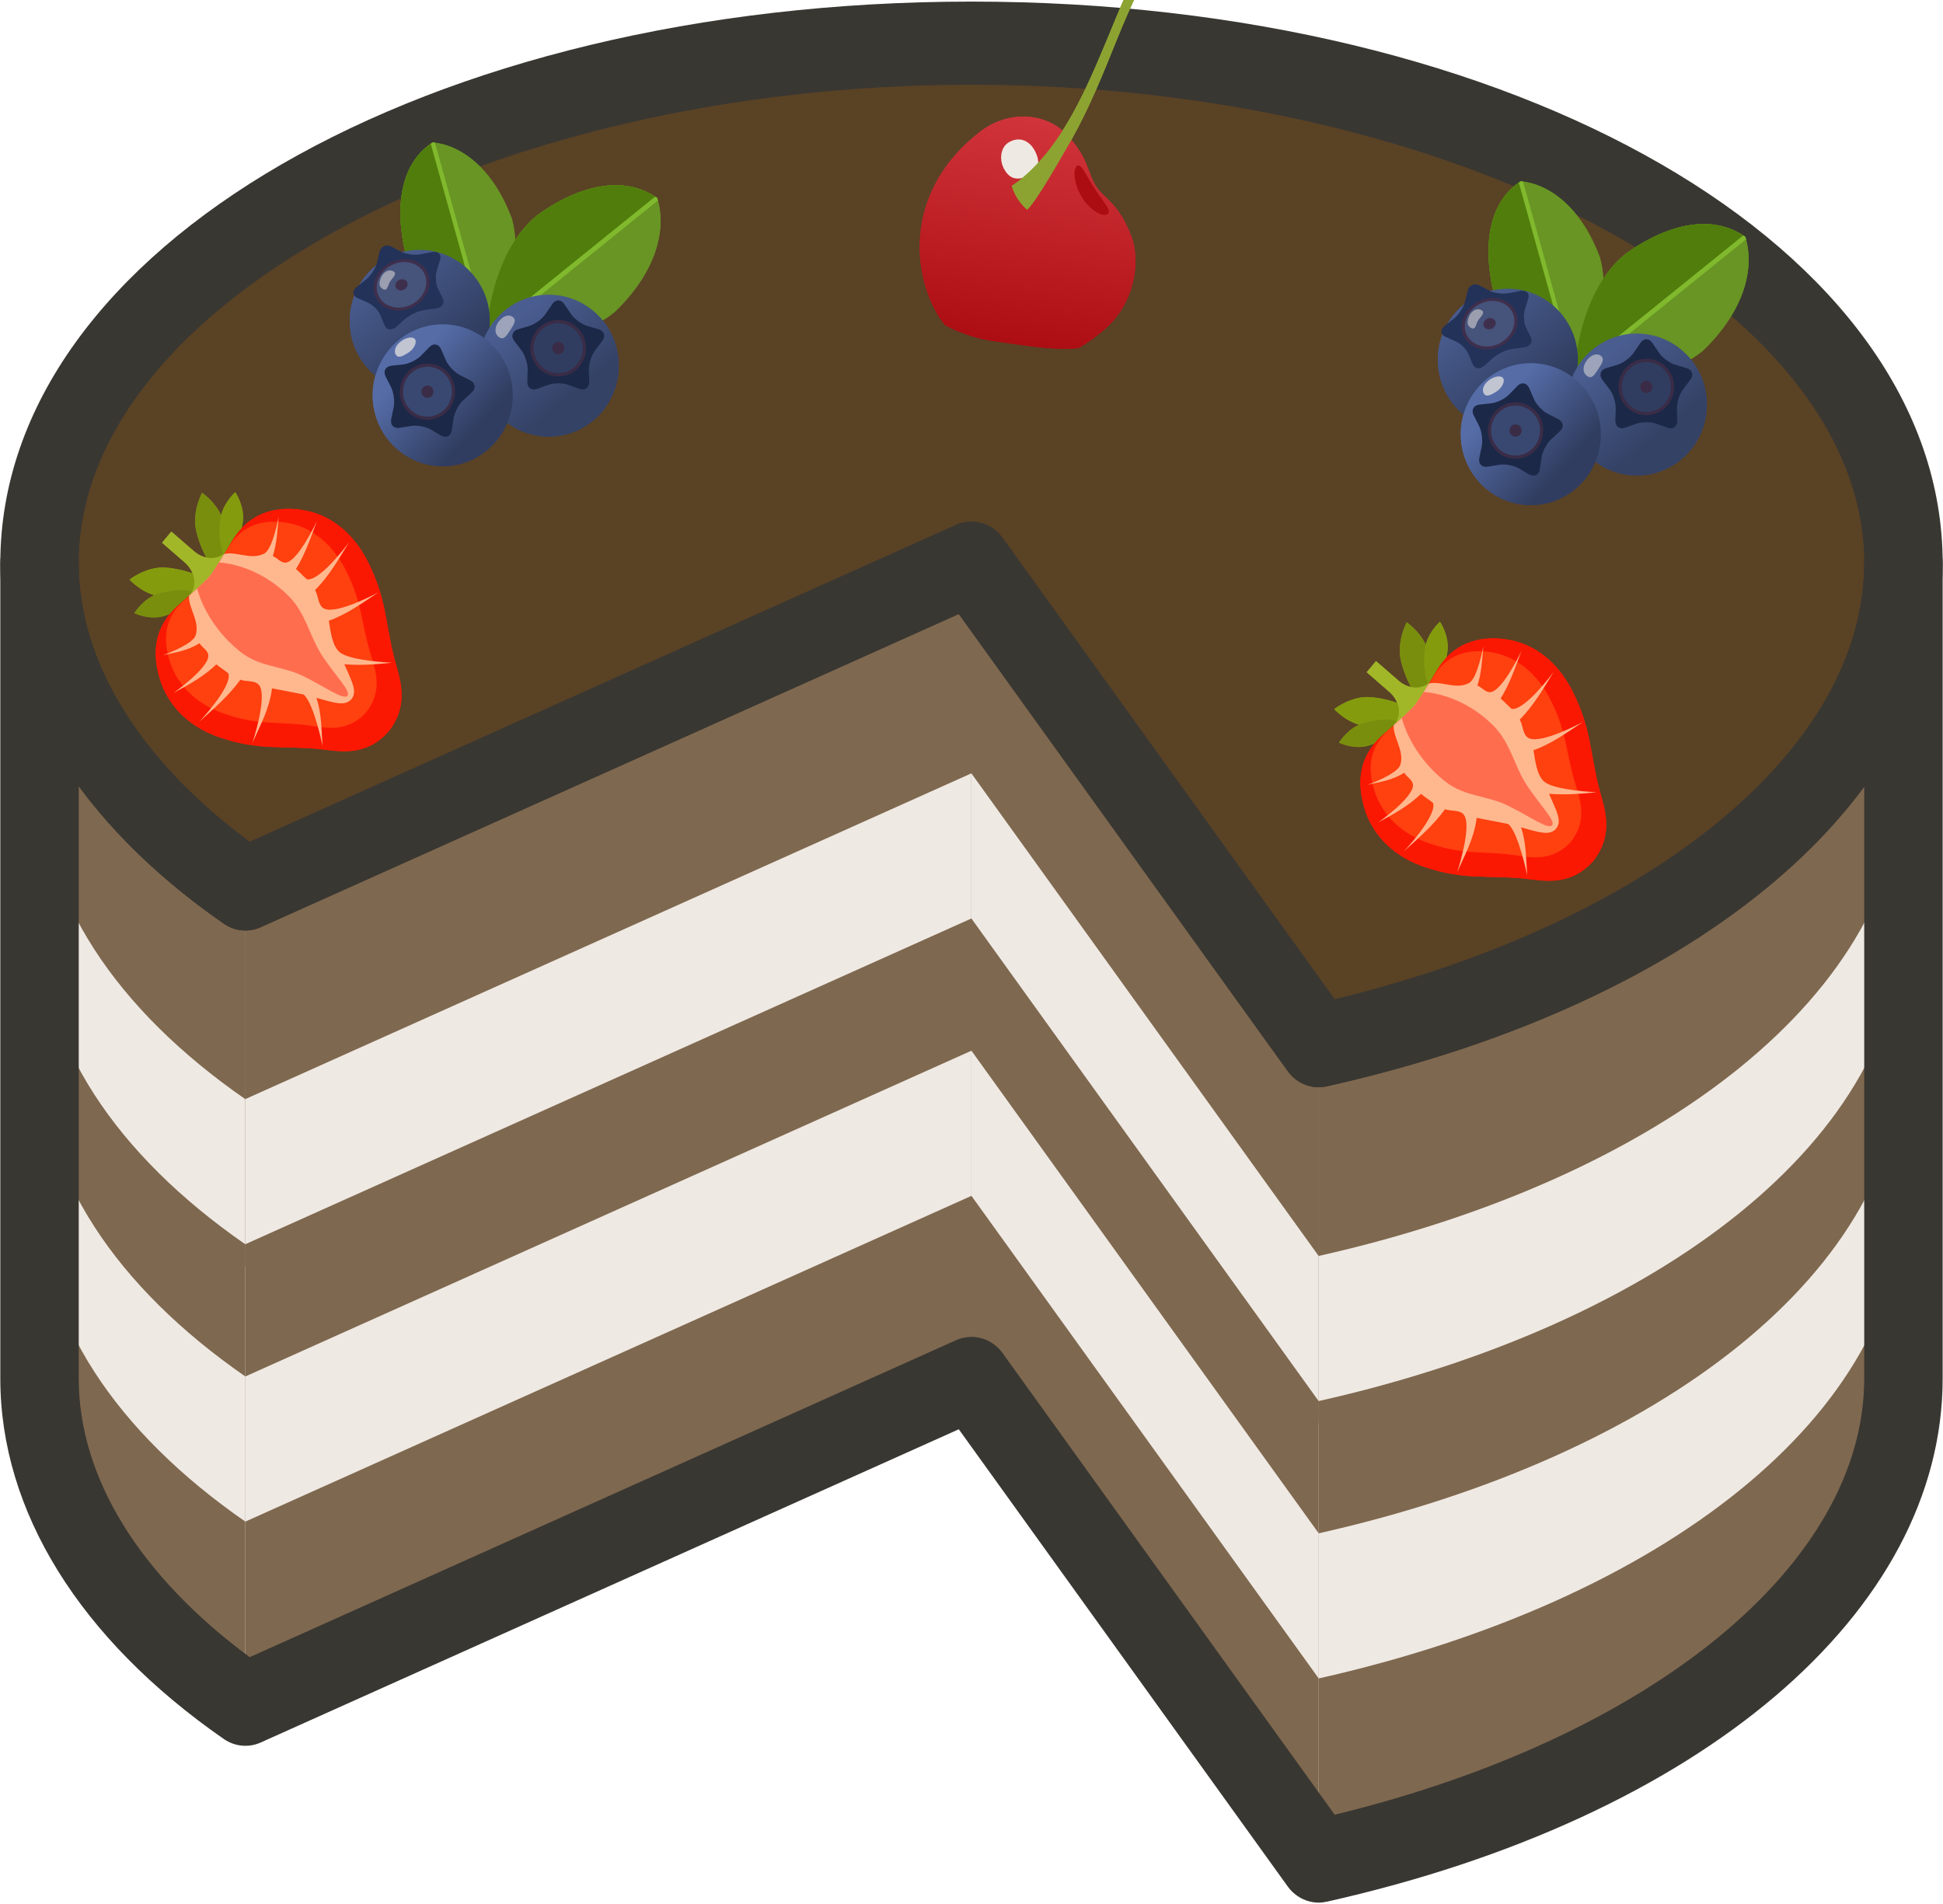 <svg width="150" height="147" viewBox="0 0 150 147" fill="none" xmlns="http://www.w3.org/2000/svg">
<g clip-path="url(#clip0_2695_3104)">
<path d="M3.054 43.48V106.428C3.054 115.954 9.011 124.695 18.939 131.575V68.63C9.011 61.751 3.054 53.001 3.054 43.48Z" fill="#7E684F"/>
<path d="M18.939 68.629V131.575L74.995 106.426V43.478L18.939 68.629Z" fill="#7E684F"/>
<path d="M57.207 114.41L74.997 106.427V43.478L57.207 51.459V114.41Z" fill="#7E684F"/>
<path d="M74.995 43.48V106.428L101.804 143.684V80.732L74.995 43.48Z" fill="#7E684F"/>
<path d="M101.804 80.732V143.684C128.256 137.75 146.945 123.309 146.945 106.427V43.478C146.946 60.364 128.256 74.803 101.804 80.732Z" fill="#7E684F"/>
<path d="M3.054 81.121V92.326C3.054 101.852 9.011 110.595 18.939 117.477V106.271C9.011 99.39 3.054 90.649 3.054 81.121Z" fill="#EFE9E3"/>
<path d="M18.939 106.271V117.477L74.995 92.327V81.12L18.939 106.271Z" fill="#EFE9E3"/>
<path d="M74.995 81.121V92.326L101.804 129.586V118.381L74.995 81.121Z" fill="#EFE9E3"/>
<path d="M101.804 118.381V129.585C128.256 123.649 146.945 109.21 146.945 92.327V81.12C146.946 98.007 128.256 112.445 101.804 118.381Z" fill="#EFE9E3"/>
<path d="M74.995 43.48V72.653L101.804 109.911V80.732L74.995 43.48Z" fill="#7E684F"/>
<path d="M3.054 43.48V72.653C3.054 82.181 9.011 90.922 18.939 97.803V68.631C9.011 61.751 3.054 53.001 3.054 43.48Z" fill="#7E684F"/>
<path d="M18.939 68.629V97.803L74.995 72.653V43.478L18.939 68.629Z" fill="#7E684F"/>
<path d="M101.804 80.732V109.913C128.256 103.974 146.945 89.536 146.945 72.652V43.477C146.946 60.364 128.256 74.803 101.804 80.732Z" fill="#7E684F"/>
<path d="M57.207 80.637L74.997 72.653V43.478L57.207 51.459V80.637Z" fill="#7E684F"/>
<path d="M74.995 3.333C35.264 3.333 3.054 21.306 3.054 43.478C3.054 52.998 9.009 61.748 18.939 68.627L74.995 43.478L101.804 80.731C128.255 74.801 146.945 60.363 146.945 43.478C146.946 21.306 114.729 3.333 74.995 3.333Z" fill="#5A4225"/>
<path d="M118.461 11.486C129.739 18.573 136.601 27.906 136.601 38.126C136.601 53.82 120.462 67.382 96.953 73.987L101.807 80.731C128.256 74.802 146.946 60.363 146.946 43.478C146.946 30.419 135.761 18.819 118.461 11.486Z" fill="#5A4225"/>
<path d="M70.088 45.68L18.937 68.63C16.015 66.605 13.483 64.398 11.294 62.076L64.655 38.127C64.655 38.127 72.482 34.906 77.397 41.586L70.088 45.68Z" fill="#5A4225"/>
<path d="M101.804 83.939C100.873 83.939 99.975 83.482 99.399 82.68L74.019 47.404L20.12 71.587C19.197 72.004 18.132 71.902 17.284 71.317C6.157 63.603 0.024 53.714 0.024 43.478C0.024 19.163 32.956 0.123 74.994 0.123C117.04 0.123 149.974 19.163 149.974 43.478C149.974 61.54 131.309 77.395 102.431 83.871C102.222 83.922 102.01 83.939 101.804 83.939ZM74.995 40.273C75.918 40.273 76.817 40.717 77.406 41.533L103.038 77.159C127.571 71.19 143.918 57.794 143.918 43.48C143.918 23.458 112.356 6.542 74.995 6.542C37.64 6.542 6.077 23.456 6.077 43.48C6.077 51.09 10.751 58.684 19.275 64.995L73.817 40.521C74.201 40.353 74.602 40.273 74.995 40.273Z" fill="#393732"/>
<path d="M3.049 59.708V70.912C3.049 80.439 9.006 89.182 18.933 96.064V84.858C9.006 77.976 3.049 69.236 3.049 59.708Z" fill="#EFE9E3"/>
<path d="M18.933 84.858V96.063L74.991 70.913V59.706L18.933 84.858Z" fill="#EFE9E3"/>
<path d="M101.8 96.967V108.171C128.252 102.236 146.941 87.796 146.941 70.913V59.706C146.941 76.593 128.251 91.031 101.8 96.967Z" fill="#EFE9E3"/>
<path d="M101.804 146.893C100.873 146.893 99.975 146.435 99.399 145.627L74.019 110.349L20.12 134.534C19.197 134.949 18.132 134.848 17.284 134.265C6.157 126.548 0.024 116.666 0.024 106.428V43.478C0.024 41.706 1.379 40.272 3.052 40.272C4.723 40.272 6.076 41.706 6.076 43.478C6.076 51.087 10.75 58.682 19.274 64.994L73.816 40.52C75.086 39.951 76.569 40.365 77.403 41.532L103.036 77.157C127.569 71.189 143.915 57.794 143.915 43.478C143.915 41.706 145.273 40.272 146.944 40.272C148.615 40.272 149.973 41.706 149.973 43.478V106.428C149.973 124.48 131.307 140.346 102.429 146.823C102.222 146.866 102.01 146.893 101.804 146.893ZM74.995 103.216C75.918 103.216 76.817 103.662 77.406 104.476L103.038 140.107C127.571 134.131 143.918 120.735 143.918 106.428V60.733C136.212 71.175 121.566 79.58 102.432 83.872C101.274 84.133 100.109 83.666 99.401 82.681L74.02 47.405L20.121 71.587C19.198 72.004 18.134 71.902 17.285 71.318C12.656 68.108 8.893 64.524 6.079 60.701V106.428C6.079 114.041 10.752 121.636 19.277 127.943L73.818 103.466C74.201 103.3 74.602 103.216 74.995 103.216Z" fill="#393732"/>
<path d="M74.991 59.708V70.912L101.8 108.173V96.969L74.991 59.708Z" fill="#EFE9E3"/>
<g clip-path="url(#clip1_2695_3104)">
<path d="M12.787 43.82C14.267 43.933 16.107 44.574 16.044 45.2C15.985 45.824 14.047 46.186 12.566 46.076C11.089 45.966 10 44.748 10 44.748C10 44.748 11.308 43.712 12.787 43.82Z" fill="#849B0E"/>
<path d="M12.21 45.838C13.354 45.484 14.924 45.418 15.052 45.893C15.183 46.366 13.823 47.207 12.68 47.558C11.533 47.911 10.37 47.337 10.37 47.337C10.37 47.337 11.064 46.192 12.21 45.838Z" fill="#7A8E0E"/>
<path d="M15.146 40.995C15.49 42.466 16.409 44.214 17 44.055C17.592 43.895 17.634 41.886 17.293 40.416C16.949 38.945 15.598 38.044 15.598 38.044C15.598 38.044 14.804 39.525 15.146 40.995Z" fill="#7A8E0E"/>
<path d="M17.006 40.091C16.846 41.303 17.034 42.889 17.515 42.944C17.995 42.999 18.59 41.5 18.747 40.288C18.906 39.079 18.163 38 18.163 38C18.163 38 17.165 38.879 17.006 40.091Z" fill="#849B0E"/>
<path d="M17.444 42.579C17.179 42.892 16.775 43.089 16.294 43.084C15.817 43.081 15.345 42.88 14.98 42.562L13.228 41.042L12.511 41.9L14.264 43.423C14.63 43.739 14.901 44.18 14.98 44.661C15.06 45.145 14.938 45.583 14.673 45.899L14.295 46.352L15.154 47.019L18.607 42.883L17.825 42.127L17.447 42.579H17.444Z" fill="#A1B728"/>
<path d="M23.107 39.334C21.153 39.105 19.179 39.633 17.899 41.782C17.478 42.489 16.565 44.04 16.186 44.493C15.808 44.948 14.451 46.114 13.837 46.653C11.963 48.283 11.718 50.226 12.298 52.285C12.978 54.688 14.852 56.231 17.003 56.947C20.078 57.971 21.779 57.551 24.623 57.829C26.068 57.968 28.181 58.519 29.999 56.475C31.688 54.32 30.818 52.279 30.448 50.852C29.726 48.036 29.862 46.253 28.377 43.324C27.339 41.277 25.547 39.621 23.11 39.34L23.107 39.334Z" fill="#FB1803"/>
<path d="M22.012 40.337C20.339 40.099 18.672 40.497 17.629 42.28C17.284 42.866 16.542 44.153 16.232 44.53C15.919 44.901 14.79 45.855 14.278 46.296C12.716 47.63 12.554 49.263 13.095 51.017C13.729 53.065 15.362 54.413 17.213 55.071C19.859 56.011 21.301 55.692 23.73 55.996C24.964 56.15 26.779 56.666 28.281 54.981C29.672 53.204 28.884 51.458 28.534 50.24C27.851 47.845 27.928 46.346 26.594 43.831C25.661 42.074 24.097 40.633 22.012 40.337Z" fill="#FF400F"/>
<path d="M29.165 45.76C29.165 45.76 26.002 47.465 25.03 46.992C24.54 46.757 24.589 45.998 24.324 45.557C25.385 44.493 26.148 43.176 26.933 41.886C26.933 41.886 24.791 44.8 23.733 44.736C23.639 44.73 23.084 44.113 22.851 43.933C23.542 42.814 23.986 41.523 24.458 40.25C24.458 40.25 23.064 43.231 22.106 43.431C21.713 43.513 21.409 43.06 21.059 42.933C21.366 41.978 21.426 40.935 21.511 39.897C21.511 39.897 21.07 42.385 20.405 42.735C19.384 43.278 18.203 42.524 17.304 42.779C16.892 43.458 16.431 44.197 16.192 44.487C15.933 44.797 15.219 45.441 14.597 45.986C14.511 46.914 15.45 47.955 15.103 49.054C14.881 49.767 12.588 50.588 12.588 50.588C13.513 50.368 14.412 50.275 15.407 49.66C15.595 49.999 16.098 50.228 16.084 50.643C16.056 51.632 13.402 53.494 13.402 53.494C14.611 52.85 15.791 52.18 16.701 51.293C16.92 51.496 17.623 51.931 17.643 52.023C17.89 53.085 15.384 55.724 15.384 55.724C16.497 54.717 17.64 53.74 18.559 52.476C19.017 52.659 19.731 52.49 20.029 52.934C20.652 53.847 19.489 57.35 19.489 57.35C20.075 56.011 20.797 54.761 20.999 53.146C21.801 53.308 23.414 53.595 23.454 53.633C24.236 54.326 24.902 57.591 24.902 57.591C24.811 56.338 24.831 55.06 24.427 53.879C25.778 54.254 26.645 54.558 27.132 53.975C27.618 53.389 27.152 52.603 26.585 51.284C27.809 51.388 29.035 51.293 30.263 51.165C30.263 51.165 27.001 51.029 26.216 50.347C25.63 49.84 25.527 48.747 25.385 47.923C26.731 47.453 27.937 46.581 29.168 45.763L29.165 45.76Z" fill="#FFB78E"/>
<path d="M15.22 45.435C15.595 46.87 16.681 48.883 18.65 50.394C20.095 51.504 21.816 51.423 23.383 52.186C25.078 53.015 26.52 54.079 26.822 53.717C27.112 53.369 25.906 52.174 24.907 50.678C23.906 49.179 23.636 47.375 22.293 46.027C20.518 44.237 18.377 43.527 16.906 43.425C16.622 43.884 16.352 44.295 16.187 44.496C16.013 44.704 15.638 45.058 15.22 45.435Z" fill="#FF6D4F"/>
</g>
<g clip-path="url(#clip2_2695_3104)">
<path d="M123.512 19.881C124.72 24.209 121.555 28.9 121.555 28.9C121.555 28.9 116.438 26.58 115.233 22.254C114.346 18.063 115.378 15.284 117.402 14C119.602 14.194 122.073 16.002 123.512 19.881Z" fill="#689524"/>
<path d="M117.35 14.034C115.363 15.33 114.352 18.097 115.23 22.254C116.358 26.295 120.896 28.585 121.487 28.869L117.35 14.034Z" fill="#517D0C"/>
<path d="M121.355 28.806C121.481 28.869 121.555 28.903 121.555 28.903C121.555 28.903 121.601 28.834 121.678 28.713L117.581 14.025C117.522 14.016 117.461 14.006 117.402 14C117.35 14.031 117.303 14.069 117.254 14.103L121.355 28.806Z" fill="#80B92D"/>
<path d="M131.438 27.101C127.612 30.193 121.549 28.934 121.549 28.934C121.549 28.934 121.694 22.667 125.523 19.575C129.353 16.873 132.581 16.752 134.735 18.291C135.481 20.643 134.72 23.966 131.435 27.104L131.438 27.101Z" fill="#689524"/>
<path d="M134.683 18.25C132.529 16.751 129.322 16.892 125.523 19.572C121.947 22.457 121.583 28.116 121.552 28.85L134.683 18.25Z" fill="#517D0C"/>
<path d="M121.561 28.681C121.552 28.838 121.549 28.931 121.549 28.931C121.549 28.931 121.638 28.95 121.792 28.975L134.79 18.482C134.772 18.419 134.76 18.35 134.738 18.288C134.686 18.247 134.63 18.216 134.572 18.182L121.561 28.685V28.681Z" fill="#80B92D"/>
<path d="M121.817 27.77C121.817 24.743 119.395 22.289 116.41 22.289C113.425 22.289 111 24.743 111 27.77C111 30.796 113.422 33.251 116.407 33.251C119.392 33.251 121.814 30.796 121.814 27.77H121.817Z" fill="url(#paint0_linear_2695_3104)"/>
<path d="M115.301 27.61C115.643 27.304 116.296 27.001 116.752 26.939L117.676 26.814C118.132 26.751 118.357 26.405 118.181 26.042L117.818 25.302C117.639 24.943 117.599 24.306 117.722 23.894L117.978 23.057C118.104 22.645 117.839 22.376 117.387 22.46L116.462 22.635C116.009 22.716 115.332 22.629 114.953 22.432L114.189 22.039C113.813 21.845 113.418 22.029 113.317 22.442L113.11 23.285C113.006 23.7 112.63 24.278 112.272 24.572L111.539 25.165C111.182 25.458 111.206 25.836 111.595 26.008L112.386 26.358C112.778 26.53 113.221 26.979 113.375 27.354L113.689 28.113C113.844 28.488 114.25 28.541 114.595 28.232L115.295 27.604L115.301 27.61Z" fill="#233259"/>
<path d="M117.014 24.059C116.576 23.091 115.319 22.726 114.207 23.238C113.095 23.753 112.547 24.956 112.984 25.927C113.422 26.895 114.679 27.26 115.791 26.745C116.903 26.23 117.451 25.027 117.017 24.059H117.014Z" fill="#3E2F4D"/>
<path d="M116.783 24.162C116.398 23.304 115.282 22.982 114.296 23.438C113.311 23.894 112.827 24.962 113.212 25.818C113.6 26.677 114.712 27.001 115.695 26.545C116.681 26.086 117.168 25.021 116.78 24.162H116.783Z" fill="#46537A"/>
<path d="M115.436 24.787C115.341 24.578 115.067 24.497 114.823 24.609C114.58 24.721 114.463 24.981 114.555 25.193C114.651 25.402 114.925 25.483 115.168 25.371C115.412 25.259 115.532 24.999 115.433 24.787H115.436Z" fill="#3E2F4D"/>
<g opacity="0.5">
<path d="M113.603 25.337C113.249 25.18 113.261 24.887 113.36 24.562C113.523 24.028 113.967 23.763 114.321 23.919C114.675 24.078 114.435 24.328 114.158 24.668C113.942 24.937 113.955 25.493 113.603 25.337Z" fill="#EFE9E3"/>
</g>
<path d="M131.771 31.233C131.771 28.204 129.35 25.752 126.364 25.752C123.379 25.752 120.954 28.204 120.954 31.233C120.954 34.262 123.376 36.714 126.364 36.714C129.353 36.714 131.771 34.262 131.771 31.233Z" fill="url(#paint1_linear_2695_3104)"/>
<g opacity="0.5">
<path d="M122.541 29.041C122.181 28.8 122.165 28.341 122.446 27.904C122.729 27.467 123.207 27.217 123.564 27.457C123.921 27.695 123.666 28.066 123.382 28.5C123.099 28.938 122.898 29.278 122.541 29.041Z" fill="#EFE9E3"/>
</g>
<path d="M126.324 32.713C126.749 32.557 127.446 32.557 127.871 32.713L128.737 33.023C129.162 33.179 129.498 32.929 129.485 32.473L129.461 31.545C129.448 31.086 129.664 30.415 129.938 30.056L130.499 29.319C130.773 28.956 130.644 28.553 130.212 28.425L129.331 28.163C128.897 28.035 128.336 27.62 128.08 27.242L127.563 26.477C127.307 26.099 126.891 26.099 126.635 26.477L126.118 27.242C125.862 27.62 125.301 28.035 124.867 28.163L123.986 28.425C123.555 28.557 123.425 28.959 123.699 29.319L124.26 30.056C124.534 30.418 124.75 31.089 124.735 31.545L124.71 32.473C124.698 32.929 125.033 33.179 125.462 33.023L126.327 32.713H126.324Z" fill="#1C2847"/>
<path d="M129.245 29.878C129.245 28.675 128.284 27.701 127.098 27.701C125.911 27.701 124.95 28.675 124.95 29.878C124.95 31.08 125.911 32.054 127.098 32.054C128.284 32.054 129.245 31.08 129.245 29.878Z" fill="#3A2C47"/>
<path d="M128.999 29.878C128.999 28.813 128.148 27.951 127.098 27.951C126.047 27.951 125.197 28.813 125.197 29.878C125.197 30.943 126.047 31.808 127.098 31.808C128.148 31.808 128.999 30.946 128.999 29.878Z" fill="#303D60"/>
<path d="M127.566 29.878C127.566 29.615 127.356 29.403 127.098 29.403C126.839 29.403 126.629 29.615 126.629 29.878C126.629 30.14 126.839 30.352 127.098 30.352C127.356 30.352 127.566 30.14 127.566 29.878Z" fill="#3A2C47"/>
<path d="M123.588 33.519C123.588 30.493 121.167 28.038 118.178 28.038C115.19 28.038 112.771 30.493 112.771 33.519C112.771 36.545 115.193 39 118.178 39C121.164 39 123.588 36.545 123.588 33.519Z" fill="url(#paint2_linear_2695_3104)"/>
<path d="M115.741 35.883C116.185 35.808 116.866 35.933 117.254 36.161L118.046 36.627C118.434 36.855 118.81 36.67 118.878 36.217L119.016 35.299C119.084 34.846 119.414 34.225 119.747 33.919L120.424 33.294C120.757 32.988 120.702 32.57 120.301 32.364L119.485 31.948C119.084 31.742 118.607 31.233 118.422 30.814L118.052 29.965C117.87 29.55 117.461 29.472 117.146 29.799L116.502 30.459C116.185 30.786 115.563 31.089 115.116 31.139L114.207 31.239C113.76 31.289 113.563 31.661 113.77 32.067L114.189 32.894C114.392 33.3 114.484 33.997 114.392 34.447L114.204 35.355C114.112 35.802 114.398 36.108 114.842 36.033L115.745 35.883H115.741Z" fill="#1C2847"/>
<path d="M119.103 33.625C119.315 32.445 118.545 31.314 117.387 31.099C116.225 30.883 115.113 31.67 114.9 32.851C114.688 34.031 115.455 35.168 116.616 35.38C117.778 35.596 118.89 34.812 119.103 33.625Z" fill="#3A2C47"/>
<path d="M118.862 33.582C119.05 32.532 118.369 31.533 117.34 31.342C116.315 31.155 115.329 31.848 115.138 32.895C114.95 33.944 115.631 34.946 116.657 35.137C117.686 35.324 118.671 34.631 118.859 33.582H118.862Z" fill="#394870"/>
<path d="M117.457 33.322C117.504 33.063 117.337 32.819 117.085 32.773C116.832 32.723 116.589 32.894 116.542 33.154C116.496 33.41 116.663 33.656 116.915 33.706C117.168 33.753 117.411 33.581 117.457 33.322Z" fill="#3A2C47"/>
<g opacity="0.7">
<path d="M114.602 30.449C114.392 30.218 114.472 29.834 114.737 29.547C115.175 29.072 115.812 28.938 116.022 29.169C116.231 29.403 115.957 29.962 115.532 30.227C115.202 30.433 114.811 30.68 114.602 30.449Z" fill="#EFE9E3"/>
</g>
</g>
<g clip-path="url(#clip3_2695_3104)">
<path d="M39.512 16.881C40.719 21.209 37.555 25.9 37.555 25.9C37.555 25.9 32.438 23.58 31.233 19.254C30.346 15.063 31.378 12.284 33.402 11C35.602 11.194 38.073 13.002 39.512 16.881Z" fill="#689524"/>
<path d="M33.35 11.034C31.363 12.33 30.352 15.097 31.23 19.254C32.358 23.295 36.896 25.585 37.487 25.869L33.35 11.034Z" fill="#517D0C"/>
<path d="M37.355 25.806C37.481 25.869 37.555 25.903 37.555 25.903C37.555 25.903 37.601 25.834 37.678 25.713L33.581 11.025C33.522 11.016 33.461 11.006 33.402 11C33.35 11.031 33.303 11.069 33.254 11.103L37.355 25.806Z" fill="#80B92D"/>
<path d="M47.438 24.101C43.612 27.193 37.549 25.934 37.549 25.934C37.549 25.934 37.694 19.667 41.523 16.575C45.353 13.873 48.581 13.752 50.735 15.291C51.48 17.643 50.72 20.966 47.435 24.104L47.438 24.101Z" fill="#689524"/>
<path d="M50.683 15.25C48.529 13.751 45.322 13.892 41.523 16.572C37.947 19.457 37.583 25.116 37.552 25.85L50.683 15.25Z" fill="#517D0C"/>
<path d="M37.561 25.681C37.552 25.838 37.549 25.931 37.549 25.931C37.549 25.931 37.638 25.95 37.792 25.975L50.79 15.482C50.772 15.419 50.76 15.35 50.738 15.288C50.686 15.247 50.63 15.216 50.572 15.182L37.561 25.685V25.681Z" fill="#80B92D"/>
<path d="M37.817 24.77C37.817 21.743 35.395 19.289 32.41 19.289C29.425 19.289 27 21.743 27 24.77C27 27.796 29.422 30.25 32.407 30.25C35.392 30.25 37.814 27.796 37.814 24.77H37.817Z" fill="url(#paint3_linear_2695_3104)"/>
<path d="M31.301 24.61C31.643 24.304 32.296 24.001 32.752 23.939L33.676 23.814C34.132 23.751 34.357 23.405 34.181 23.042L33.818 22.302C33.639 21.943 33.599 21.306 33.722 20.894L33.978 20.057C34.104 19.645 33.839 19.376 33.386 19.46L32.462 19.635C32.009 19.716 31.332 19.629 30.953 19.432L30.189 19.039C29.813 18.845 29.418 19.029 29.317 19.442L29.11 20.285C29.006 20.7 28.63 21.278 28.272 21.572L27.539 22.165C27.182 22.458 27.206 22.836 27.595 23.008L28.386 23.358C28.778 23.53 29.221 23.979 29.375 24.354L29.689 25.113C29.843 25.488 30.25 25.541 30.595 25.232L31.295 24.604L31.301 24.61Z" fill="#233259"/>
<path d="M33.014 21.059C32.576 20.091 31.319 19.726 30.207 20.238C29.095 20.753 28.547 21.956 28.984 22.927C29.422 23.895 30.679 24.26 31.791 23.745C32.903 23.23 33.451 22.027 33.017 21.059H33.014Z" fill="#3E2F4D"/>
<path d="M32.783 21.162C32.398 20.304 31.282 19.982 30.296 20.438C29.311 20.894 28.827 21.962 29.212 22.818C29.6 23.677 30.712 24.001 31.695 23.545C32.681 23.086 33.168 22.021 32.78 21.162H32.783Z" fill="#46537A"/>
<path d="M31.436 21.787C31.341 21.578 31.067 21.497 30.823 21.609C30.58 21.721 30.463 21.981 30.555 22.193C30.651 22.402 30.925 22.483 31.168 22.371C31.412 22.259 31.532 21.999 31.433 21.787H31.436Z" fill="#3E2F4D"/>
<g opacity="0.5">
<path d="M29.603 22.337C29.249 22.18 29.261 21.887 29.36 21.562C29.523 21.028 29.967 20.763 30.321 20.919C30.675 21.078 30.435 21.328 30.158 21.668C29.942 21.937 29.954 22.493 29.603 22.337Z" fill="#EFE9E3"/>
</g>
<path d="M47.771 28.233C47.771 25.204 45.35 22.752 42.364 22.752C39.379 22.752 36.954 25.204 36.954 28.233C36.954 31.262 39.376 33.714 42.364 33.714C45.353 33.714 47.771 31.262 47.771 28.233Z" fill="url(#paint4_linear_2695_3104)"/>
<g opacity="0.5">
<path d="M38.541 26.041C38.181 25.8 38.165 25.341 38.446 24.904C38.729 24.467 39.207 24.217 39.564 24.457C39.921 24.695 39.666 25.066 39.382 25.5C39.099 25.938 38.898 26.278 38.541 26.041Z" fill="#EFE9E3"/>
</g>
<path d="M42.324 29.713C42.749 29.557 43.446 29.557 43.871 29.713L44.737 30.023C45.162 30.179 45.498 29.929 45.485 29.473L45.461 28.545C45.448 28.086 45.664 27.415 45.938 27.056L46.499 26.319C46.773 25.956 46.644 25.553 46.212 25.425L45.331 25.163C44.897 25.035 44.336 24.62 44.08 24.242L43.563 23.477C43.307 23.099 42.891 23.099 42.636 23.477L42.118 24.242C41.862 24.62 41.301 25.035 40.867 25.163L39.986 25.425C39.555 25.557 39.425 25.959 39.699 26.319L40.26 27.056C40.534 27.418 40.75 28.089 40.735 28.545L40.71 29.473C40.698 29.929 41.033 30.179 41.462 30.023L42.327 29.713H42.324Z" fill="#1C2847"/>
<path d="M45.245 26.878C45.245 25.675 44.284 24.701 43.098 24.701C41.911 24.701 40.95 25.675 40.95 26.878C40.95 28.08 41.911 29.054 43.098 29.054C44.284 29.054 45.245 28.08 45.245 26.878Z" fill="#3A2C47"/>
<path d="M44.999 26.878C44.999 25.813 44.148 24.951 43.098 24.951C42.047 24.951 41.197 25.813 41.197 26.878C41.197 27.943 42.047 28.808 43.098 28.808C44.148 28.808 44.999 27.946 44.999 26.878Z" fill="#303D60"/>
<path d="M43.566 26.878C43.566 26.615 43.356 26.403 43.098 26.403C42.839 26.403 42.629 26.615 42.629 26.878C42.629 27.14 42.839 27.352 43.098 27.352C43.356 27.352 43.566 27.14 43.566 26.878Z" fill="#3A2C47"/>
<path d="M39.588 30.519C39.588 27.493 37.167 25.038 34.178 25.038C31.19 25.038 28.771 27.493 28.771 30.519C28.771 33.545 31.193 36 34.178 36C37.164 36 39.588 33.545 39.588 30.519Z" fill="url(#paint5_linear_2695_3104)"/>
<path d="M31.741 32.883C32.185 32.808 32.866 32.933 33.254 33.161L34.046 33.627C34.434 33.855 34.81 33.67 34.878 33.217L35.016 32.299C35.084 31.846 35.414 31.225 35.747 30.919L36.424 30.294C36.757 29.988 36.702 29.57 36.301 29.363L35.485 28.948C35.084 28.742 34.607 28.233 34.422 27.814L34.052 26.965C33.87 26.55 33.461 26.472 33.146 26.799L32.502 27.459C32.185 27.786 31.563 28.089 31.116 28.139L30.207 28.239C29.761 28.289 29.563 28.661 29.77 29.067L30.189 29.894C30.392 30.3 30.485 30.997 30.392 31.447L30.204 32.355C30.112 32.802 30.398 33.108 30.842 33.033L31.744 32.883H31.741Z" fill="#1C2847"/>
<path d="M35.103 30.625C35.315 29.445 34.545 28.314 33.387 28.099C32.225 27.883 31.113 28.67 30.9 29.851C30.688 31.031 31.455 32.168 32.616 32.38C33.778 32.596 34.89 31.812 35.103 30.625Z" fill="#3A2C47"/>
<path d="M34.862 30.581C35.05 29.532 34.37 28.533 33.34 28.342C32.315 28.155 31.329 28.848 31.138 29.894C30.95 30.944 31.631 31.946 32.657 32.137C33.685 32.324 34.671 31.631 34.859 30.581H34.862Z" fill="#394870"/>
<path d="M33.457 30.322C33.504 30.063 33.337 29.82 33.085 29.773C32.832 29.723 32.589 29.895 32.542 30.154C32.496 30.41 32.663 30.657 32.915 30.706C33.168 30.753 33.411 30.582 33.457 30.322Z" fill="#3A2C47"/>
<g opacity="0.7">
<path d="M30.602 27.449C30.392 27.218 30.472 26.834 30.737 26.547C31.175 26.072 31.812 25.938 32.022 26.169C32.231 26.403 31.957 26.962 31.532 27.227C31.202 27.433 30.811 27.68 30.602 27.449Z" fill="#EFE9E3"/>
</g>
</g>
<path d="M72.975 25.118C74.208 25.76 75.541 26.201 77.045 26.387C78.689 26.593 81.252 27.093 83.273 26.875C83.964 26.474 84.665 25.971 85.374 25.34C87.577 23.384 88.111 20.19 87.311 18.163C86.31 15.616 85.249 15.366 84.596 14.354C83.943 13.339 84.051 12.117 82.219 10.264C80.756 8.784 77.922 8.407 75.614 10.204C69.984 14.588 70.256 20.825 72.476 24.447C72.63 24.677 72.797 24.899 72.975 25.114V25.118Z" fill="url(#paint6_linear_2695_3104)"/>
<path d="M79.426 13.561C78.738 13.854 78.11 13.981 77.593 13.18C77.077 12.375 77.244 11.371 77.862 10.998C78.686 10.498 79.492 10.839 79.922 11.704C80.396 12.66 80.086 13.279 79.426 13.561Z" fill="#EFE9E3"/>
<path d="M85.521 16.52C85.196 16.794 84.229 16.318 83.569 15.303C82.91 14.279 82.805 13.093 83.133 12.823C83.461 12.549 83.831 13.513 84.491 14.537C85.147 15.56 85.849 16.251 85.521 16.524V16.52Z" fill="#AC0D12"/>
<path d="M82.675 10.869C84.075 8.389 85.146 5.739 86.221 3.065C87.387 0.201 89.073 -3.687 91 -4.98L90.344 -6C88.075 -3.532 86.902 -0.414 85.527 2.891C83.869 6.866 82.102 11.043 78.954 13.706C78.681 13.932 78.402 14.15 78.102 14.352C78.196 14.685 78.353 15.035 78.57 15.368C78.79 15.709 79.048 15.987 79.296 16.205C79.99 15.578 81.816 12.361 82.675 10.873V10.869Z" fill="#8CA332"/>
<g clip-path="url(#clip4_2695_3104)">
<path d="M105.787 53.82C107.267 53.933 109.107 54.574 109.044 55.2C108.985 55.824 107.048 56.186 105.566 56.076C104.089 55.966 103 54.748 103 54.748C103 54.748 104.308 53.712 105.787 53.82Z" fill="#849B0E"/>
<path d="M105.21 55.838C106.354 55.484 107.924 55.418 108.052 55.893C108.183 56.366 106.823 57.207 105.68 57.558C104.533 57.911 103.37 57.337 103.37 57.337C103.37 57.337 104.064 56.192 105.21 55.838Z" fill="#7A8E0E"/>
<path d="M108.146 50.995C108.49 52.466 109.408 54.214 110 54.055C110.592 53.895 110.634 51.886 110.293 50.416C109.949 48.945 108.598 48.044 108.598 48.044C108.598 48.044 107.804 49.525 108.146 50.995Z" fill="#7A8E0E"/>
<path d="M110.006 50.091C109.846 51.303 110.034 52.889 110.515 52.944C110.996 52.999 111.59 51.5 111.746 50.288C111.906 49.079 111.163 48 111.163 48C111.163 48 110.165 48.879 110.006 50.091Z" fill="#849B0E"/>
<path d="M110.444 52.579C110.179 52.892 109.775 53.089 109.294 53.084C108.817 53.081 108.344 52.88 107.98 52.562L106.228 51.042L105.511 51.9L107.264 53.423C107.631 53.739 107.901 54.18 107.98 54.661C108.06 55.145 107.938 55.583 107.673 55.899L107.295 56.352L108.154 57.019L111.607 52.883L110.825 52.127L110.446 52.579H110.444Z" fill="#A1B728"/>
<path d="M116.107 49.334C114.153 49.105 112.179 49.633 110.899 51.782C110.478 52.489 109.565 54.04 109.186 54.493C108.808 54.948 107.451 56.114 106.837 56.653C104.963 58.283 104.718 60.226 105.298 62.285C105.978 64.689 107.852 66.231 110.003 66.948C113.078 67.971 114.778 67.551 117.623 67.829C119.068 67.968 121.181 68.519 122.999 66.475C124.688 64.32 123.818 62.279 123.448 60.852C122.726 58.036 122.862 56.253 121.377 53.324C120.339 51.277 118.547 49.621 116.11 49.34L116.107 49.334Z" fill="#FB1803"/>
<path d="M115.012 50.337C113.339 50.099 111.672 50.497 110.629 52.28C110.284 52.866 109.542 54.153 109.232 54.53C108.919 54.901 107.79 55.855 107.278 56.296C105.716 57.63 105.554 59.263 106.095 61.017C106.729 63.065 108.362 64.413 110.213 65.071C112.859 66.011 114.301 65.692 116.73 65.996C117.964 66.15 119.779 66.666 121.281 64.981C122.672 63.204 121.884 61.458 121.534 60.24C120.851 57.845 120.928 56.346 119.594 53.831C118.661 52.074 117.097 50.633 115.012 50.337Z" fill="#FF400F"/>
<path d="M122.165 55.76C122.165 55.76 119.002 57.465 118.03 56.992C117.54 56.757 117.589 55.998 117.324 55.557C118.385 54.493 119.148 53.176 119.933 51.886C119.933 51.886 117.791 54.8 116.733 54.736C116.639 54.73 116.084 54.113 115.851 53.933C116.542 52.814 116.986 51.523 117.458 50.25C117.458 50.25 116.064 53.231 115.106 53.431C114.713 53.513 114.409 53.06 114.059 52.933C114.366 51.978 114.426 50.935 114.511 49.897C114.511 49.897 114.07 52.385 113.405 52.735C112.384 53.278 111.203 52.524 110.304 52.779C109.892 53.458 109.431 54.197 109.192 54.487C108.933 54.797 108.219 55.441 107.597 55.986C107.511 56.914 108.45 57.955 108.103 59.054C107.881 59.767 105.588 60.588 105.588 60.588C106.513 60.368 107.412 60.275 108.407 59.66C108.595 59.999 109.098 60.228 109.084 60.643C109.056 61.632 106.402 63.494 106.402 63.494C107.611 62.85 108.791 62.18 109.701 61.293C109.92 61.496 110.623 61.931 110.643 62.023C110.89 63.085 108.384 65.724 108.384 65.724C109.497 64.717 110.64 63.74 111.559 62.476C112.017 62.659 112.731 62.49 113.029 62.934C113.652 63.847 112.489 67.35 112.489 67.35C113.075 66.011 113.797 64.761 113.999 63.146C114.801 63.308 116.414 63.595 116.454 63.633C117.236 64.326 117.902 67.591 117.902 67.591C117.811 66.338 117.831 65.06 117.427 63.879C118.778 64.254 119.645 64.558 120.132 63.975C120.618 63.389 120.152 62.603 119.586 61.284C120.809 61.388 122.035 61.293 123.263 61.165C123.263 61.165 120.001 61.029 119.216 60.347C118.63 59.84 118.527 58.747 118.385 57.923C119.731 57.453 120.937 56.581 122.168 55.763L122.165 55.76Z" fill="#FFB78E"/>
<path d="M108.219 55.435C108.595 56.87 109.681 58.883 111.65 60.394C113.095 61.504 114.816 61.423 116.383 62.186C118.078 63.015 119.52 64.079 119.822 63.717C120.112 63.369 118.906 62.174 117.907 60.678C116.906 59.179 116.636 57.375 115.293 56.027C113.519 54.237 111.377 53.527 109.906 53.425C109.622 53.884 109.352 54.295 109.187 54.496C109.013 54.704 108.638 55.058 108.219 55.435Z" fill="#FF6D4F"/>
</g>
<g clip-path="url(#clip5_2695_3104)">
<path d="M12.787 43.82C14.267 43.933 16.107 44.574 16.044 45.2C15.985 45.824 14.047 46.186 12.566 46.076C11.089 45.966 10 44.748 10 44.748C10 44.748 11.308 43.712 12.787 43.82Z" fill="#849B0E"/>
<path d="M12.21 45.838C13.354 45.484 14.924 45.418 15.052 45.893C15.183 46.366 13.823 47.207 12.68 47.558C11.533 47.911 10.37 47.337 10.37 47.337C10.37 47.337 11.064 46.192 12.21 45.838Z" fill="#7A8E0E"/>
<path d="M15.146 40.995C15.49 42.466 16.409 44.214 17 44.055C17.592 43.895 17.634 41.886 17.293 40.416C16.949 38.945 15.598 38.044 15.598 38.044C15.598 38.044 14.804 39.525 15.146 40.995Z" fill="#7A8E0E"/>
<path d="M17.006 40.091C16.846 41.303 17.034 42.889 17.515 42.944C17.995 42.999 18.59 41.5 18.747 40.288C18.906 39.079 18.163 38 18.163 38C18.163 38 17.165 38.879 17.006 40.091Z" fill="#849B0E"/>
<path d="M17.444 42.579C17.179 42.892 16.775 43.089 16.294 43.084C15.817 43.081 15.345 42.88 14.98 42.562L13.228 41.042L12.511 41.9L14.264 43.423C14.63 43.739 14.901 44.18 14.98 44.661C15.06 45.145 14.938 45.583 14.673 45.899L14.295 46.352L15.154 47.019L18.607 42.883L17.825 42.127L17.447 42.579H17.444Z" fill="#A1B728"/>
<path d="M23.107 39.334C21.153 39.105 19.179 39.633 17.899 41.782C17.478 42.489 16.565 44.04 16.186 44.493C15.808 44.948 14.451 46.114 13.837 46.653C11.963 48.283 11.718 50.226 12.298 52.285C12.978 54.688 14.852 56.231 17.003 56.947C20.078 57.971 21.779 57.551 24.623 57.829C26.068 57.968 28.181 58.519 29.999 56.475C31.688 54.32 30.818 52.279 30.448 50.852C29.726 48.036 29.862 46.253 28.377 43.324C27.339 41.277 25.547 39.621 23.11 39.34L23.107 39.334Z" fill="#FB1803"/>
<path d="M22.012 40.337C20.339 40.099 18.672 40.497 17.629 42.28C17.284 42.866 16.542 44.153 16.232 44.53C15.919 44.901 14.79 45.855 14.278 46.296C12.716 47.63 12.554 49.263 13.095 51.017C13.729 53.065 15.362 54.413 17.213 55.071C19.859 56.011 21.301 55.692 23.73 55.996C24.964 56.15 26.779 56.666 28.281 54.981C29.672 53.204 28.884 51.458 28.534 50.24C27.851 47.845 27.928 46.346 26.594 43.831C25.661 42.074 24.097 40.633 22.012 40.337Z" fill="#FF400F"/>
<path d="M29.165 45.76C29.165 45.76 26.002 47.465 25.03 46.992C24.54 46.757 24.589 45.998 24.324 45.557C25.385 44.493 26.148 43.176 26.933 41.886C26.933 41.886 24.791 44.8 23.733 44.736C23.639 44.73 23.084 44.113 22.851 43.933C23.542 42.814 23.986 41.523 24.458 40.25C24.458 40.25 23.064 43.231 22.106 43.431C21.713 43.513 21.409 43.06 21.059 42.933C21.366 41.978 21.426 40.935 21.511 39.897C21.511 39.897 21.07 42.385 20.405 42.735C19.384 43.278 18.203 42.524 17.304 42.779C16.892 43.458 16.431 44.197 16.192 44.487C15.933 44.797 15.219 45.441 14.597 45.986C14.511 46.914 15.45 47.955 15.103 49.054C14.881 49.767 12.588 50.588 12.588 50.588C13.513 50.368 14.412 50.275 15.407 49.66C15.595 49.999 16.098 50.228 16.084 50.643C16.056 51.632 13.402 53.494 13.402 53.494C14.611 52.85 15.791 52.18 16.701 51.293C16.92 51.496 17.623 51.931 17.643 52.023C17.89 53.085 15.384 55.724 15.384 55.724C16.497 54.717 17.64 53.74 18.559 52.476C19.017 52.659 19.731 52.49 20.029 52.934C20.652 53.847 19.489 57.35 19.489 57.35C20.075 56.011 20.797 54.761 20.999 53.146C21.801 53.308 23.414 53.595 23.454 53.633C24.236 54.326 24.902 57.591 24.902 57.591C24.811 56.338 24.831 55.06 24.427 53.879C25.778 54.254 26.645 54.558 27.132 53.975C27.618 53.389 27.152 52.603 26.585 51.284C27.809 51.388 29.035 51.293 30.263 51.165C30.263 51.165 27.001 51.029 26.216 50.347C25.63 49.84 25.527 48.747 25.385 47.923C26.731 47.453 27.937 46.581 29.168 45.763L29.165 45.76Z" fill="#FFB78E"/>
<path d="M15.22 45.435C15.595 46.87 16.681 48.883 18.65 50.394C20.095 51.504 21.816 51.423 23.383 52.186C25.078 53.015 26.52 54.079 26.822 53.717C27.112 53.369 25.906 52.174 24.907 50.678C23.906 49.179 23.636 47.375 22.293 46.027C20.518 44.237 18.377 43.527 16.906 43.425C16.622 43.884 16.352 44.295 16.187 44.496C16.013 44.704 15.638 45.058 15.22 45.435Z" fill="#FF6D4F"/>
</g>
<g clip-path="url(#clip6_2695_3104)">
<path d="M123.512 19.881C124.72 24.209 121.555 28.9 121.555 28.9C121.555 28.9 116.438 26.58 115.233 22.254C114.346 18.063 115.378 15.284 117.402 14C119.602 14.194 122.073 16.002 123.512 19.881Z" fill="#689524"/>
<path d="M117.35 14.034C115.363 15.33 114.352 18.097 115.23 22.254C116.358 26.295 120.896 28.585 121.487 28.869L117.35 14.034Z" fill="#517D0C"/>
<path d="M121.355 28.806C121.481 28.869 121.555 28.903 121.555 28.903C121.555 28.903 121.601 28.834 121.678 28.713L117.581 14.025C117.522 14.016 117.461 14.006 117.402 14C117.35 14.031 117.303 14.069 117.254 14.103L121.355 28.806Z" fill="#80B92D"/>
<path d="M131.438 27.101C127.612 30.193 121.549 28.934 121.549 28.934C121.549 28.934 121.694 22.667 125.523 19.575C129.353 16.873 132.581 16.752 134.735 18.291C135.481 20.643 134.72 23.966 131.435 27.104L131.438 27.101Z" fill="#689524"/>
<path d="M134.683 18.25C132.529 16.751 129.322 16.892 125.523 19.572C121.947 22.457 121.583 28.116 121.552 28.85L134.683 18.25Z" fill="#517D0C"/>
<path d="M121.561 28.681C121.552 28.838 121.549 28.931 121.549 28.931C121.549 28.931 121.638 28.95 121.792 28.975L134.79 18.482C134.772 18.419 134.76 18.35 134.738 18.288C134.686 18.247 134.63 18.216 134.572 18.182L121.561 28.685V28.681Z" fill="#80B92D"/>
<path d="M121.817 27.77C121.817 24.743 119.395 22.289 116.41 22.289C113.425 22.289 111 24.743 111 27.77C111 30.796 113.422 33.251 116.407 33.251C119.392 33.251 121.814 30.796 121.814 27.77H121.817Z" fill="url(#paint7_linear_2695_3104)"/>
<path d="M115.301 27.61C115.643 27.304 116.296 27.001 116.752 26.939L117.676 26.814C118.132 26.751 118.357 26.405 118.181 26.042L117.818 25.302C117.639 24.943 117.599 24.306 117.722 23.894L117.978 23.057C118.104 22.645 117.839 22.376 117.387 22.46L116.462 22.635C116.009 22.716 115.332 22.629 114.953 22.432L114.189 22.039C113.813 21.845 113.418 22.029 113.317 22.442L113.11 23.285C113.006 23.7 112.63 24.278 112.272 24.572L111.539 25.165C111.182 25.458 111.206 25.836 111.595 26.008L112.386 26.358C112.778 26.53 113.221 26.979 113.375 27.354L113.689 28.113C113.844 28.488 114.25 28.541 114.595 28.232L115.295 27.604L115.301 27.61Z" fill="#233259"/>
<path d="M117.014 24.059C116.576 23.091 115.319 22.726 114.207 23.238C113.095 23.753 112.547 24.956 112.984 25.927C113.422 26.895 114.679 27.26 115.791 26.745C116.903 26.23 117.451 25.027 117.017 24.059H117.014Z" fill="#3E2F4D"/>
<path d="M116.783 24.162C116.398 23.304 115.282 22.982 114.296 23.438C113.311 23.894 112.827 24.962 113.212 25.818C113.6 26.677 114.712 27.001 115.695 26.545C116.681 26.086 117.168 25.021 116.78 24.162H116.783Z" fill="#46537A"/>
<path d="M115.436 24.787C115.341 24.578 115.067 24.497 114.823 24.609C114.58 24.721 114.463 24.981 114.555 25.193C114.651 25.402 114.925 25.483 115.168 25.371C115.412 25.259 115.532 24.999 115.433 24.787H115.436Z" fill="#3E2F4D"/>
<g opacity="0.5">
<path d="M113.603 25.337C113.249 25.18 113.261 24.887 113.36 24.562C113.523 24.028 113.967 23.763 114.321 23.919C114.675 24.078 114.435 24.328 114.158 24.668C113.942 24.937 113.955 25.493 113.603 25.337Z" fill="#EFE9E3"/>
</g>
<path d="M131.771 31.233C131.771 28.204 129.35 25.752 126.364 25.752C123.379 25.752 120.954 28.204 120.954 31.233C120.954 34.262 123.376 36.714 126.364 36.714C129.353 36.714 131.771 34.262 131.771 31.233Z" fill="url(#paint8_linear_2695_3104)"/>
<g opacity="0.5">
<path d="M122.541 29.041C122.181 28.8 122.165 28.341 122.446 27.904C122.729 27.467 123.207 27.217 123.564 27.457C123.921 27.695 123.666 28.066 123.382 28.5C123.099 28.938 122.898 29.278 122.541 29.041Z" fill="#EFE9E3"/>
</g>
<path d="M126.324 32.713C126.749 32.557 127.446 32.557 127.871 32.713L128.737 33.023C129.162 33.179 129.498 32.929 129.485 32.473L129.461 31.545C129.448 31.086 129.664 30.415 129.938 30.056L130.499 29.319C130.773 28.956 130.644 28.553 130.212 28.425L129.331 28.163C128.897 28.035 128.336 27.62 128.08 27.242L127.563 26.477C127.307 26.099 126.891 26.099 126.635 26.477L126.118 27.242C125.862 27.62 125.301 28.035 124.867 28.163L123.986 28.425C123.555 28.557 123.425 28.959 123.699 29.319L124.26 30.056C124.534 30.418 124.75 31.089 124.735 31.545L124.71 32.473C124.698 32.929 125.033 33.179 125.462 33.023L126.327 32.713H126.324Z" fill="#1C2847"/>
<path d="M129.245 29.878C129.245 28.675 128.284 27.701 127.098 27.701C125.911 27.701 124.95 28.675 124.95 29.878C124.95 31.08 125.911 32.054 127.098 32.054C128.284 32.054 129.245 31.08 129.245 29.878Z" fill="#3A2C47"/>
<path d="M128.999 29.878C128.999 28.813 128.148 27.951 127.098 27.951C126.047 27.951 125.197 28.813 125.197 29.878C125.197 30.943 126.047 31.808 127.098 31.808C128.148 31.808 128.999 30.946 128.999 29.878Z" fill="#303D60"/>
<path d="M127.566 29.878C127.566 29.615 127.356 29.403 127.098 29.403C126.839 29.403 126.629 29.615 126.629 29.878C126.629 30.14 126.839 30.352 127.098 30.352C127.356 30.352 127.566 30.14 127.566 29.878Z" fill="#3A2C47"/>
<path d="M123.588 33.519C123.588 30.493 121.167 28.038 118.178 28.038C115.19 28.038 112.771 30.493 112.771 33.519C112.771 36.545 115.193 39 118.178 39C121.164 39 123.588 36.545 123.588 33.519Z" fill="url(#paint9_linear_2695_3104)"/>
<path d="M115.741 35.883C116.185 35.808 116.866 35.933 117.254 36.161L118.046 36.627C118.434 36.855 118.81 36.67 118.878 36.217L119.016 35.299C119.084 34.846 119.414 34.225 119.747 33.919L120.424 33.294C120.757 32.988 120.702 32.57 120.301 32.364L119.485 31.948C119.084 31.742 118.607 31.233 118.422 30.814L118.052 29.965C117.87 29.55 117.461 29.472 117.146 29.799L116.502 30.459C116.185 30.786 115.563 31.089 115.116 31.139L114.207 31.239C113.76 31.289 113.563 31.661 113.77 32.067L114.189 32.894C114.392 33.3 114.484 33.997 114.392 34.447L114.204 35.355C114.112 35.802 114.398 36.108 114.842 36.033L115.745 35.883H115.741Z" fill="#1C2847"/>
<path d="M119.103 33.625C119.315 32.445 118.545 31.314 117.387 31.099C116.225 30.883 115.113 31.67 114.9 32.851C114.688 34.031 115.455 35.168 116.616 35.38C117.778 35.596 118.89 34.812 119.103 33.625Z" fill="#3A2C47"/>
<path d="M118.862 33.582C119.05 32.532 118.369 31.533 117.34 31.342C116.315 31.155 115.329 31.848 115.138 32.895C114.95 33.944 115.631 34.946 116.657 35.137C117.686 35.324 118.671 34.631 118.859 33.582H118.862Z" fill="#394870"/>
<path d="M117.457 33.322C117.504 33.063 117.337 32.819 117.085 32.773C116.832 32.723 116.589 32.894 116.542 33.154C116.496 33.41 116.663 33.656 116.915 33.706C117.168 33.753 117.411 33.581 117.457 33.322Z" fill="#3A2C47"/>
<g opacity="0.7">
<path d="M114.602 30.449C114.392 30.218 114.472 29.834 114.737 29.547C115.175 29.072 115.812 28.938 116.022 29.169C116.231 29.403 115.957 29.962 115.532 30.227C115.202 30.433 114.811 30.68 114.602 30.449Z" fill="#EFE9E3"/>
</g>
</g>
<g clip-path="url(#clip7_2695_3104)">
<path d="M39.512 16.881C40.719 21.209 37.555 25.9 37.555 25.9C37.555 25.9 32.438 23.58 31.233 19.254C30.346 15.063 31.378 12.284 33.402 11C35.602 11.194 38.073 13.002 39.512 16.881Z" fill="#689524"/>
<path d="M33.35 11.034C31.363 12.33 30.352 15.097 31.23 19.254C32.358 23.295 36.896 25.585 37.487 25.869L33.35 11.034Z" fill="#517D0C"/>
<path d="M37.355 25.806C37.481 25.869 37.555 25.903 37.555 25.903C37.555 25.903 37.601 25.834 37.678 25.713L33.581 11.025C33.522 11.016 33.461 11.006 33.402 11C33.35 11.031 33.303 11.069 33.254 11.103L37.355 25.806Z" fill="#80B92D"/>
<path d="M47.438 24.101C43.612 27.193 37.549 25.934 37.549 25.934C37.549 25.934 37.694 19.667 41.523 16.575C45.353 13.873 48.581 13.752 50.735 15.291C51.48 17.643 50.72 20.966 47.435 24.104L47.438 24.101Z" fill="#689524"/>
<path d="M50.683 15.25C48.529 13.751 45.322 13.892 41.523 16.572C37.947 19.457 37.583 25.116 37.552 25.85L50.683 15.25Z" fill="#517D0C"/>
<path d="M37.561 25.681C37.552 25.838 37.549 25.931 37.549 25.931C37.549 25.931 37.638 25.95 37.792 25.975L50.79 15.482C50.772 15.419 50.76 15.35 50.738 15.288C50.686 15.247 50.63 15.216 50.572 15.182L37.561 25.685V25.681Z" fill="#80B92D"/>
<path d="M37.817 24.77C37.817 21.743 35.395 19.289 32.41 19.289C29.425 19.289 27 21.743 27 24.77C27 27.796 29.422 30.25 32.407 30.25C35.392 30.25 37.814 27.796 37.814 24.77H37.817Z" fill="url(#paint10_linear_2695_3104)"/>
<path d="M31.301 24.61C31.643 24.304 32.296 24.001 32.752 23.939L33.676 23.814C34.132 23.751 34.357 23.405 34.181 23.042L33.818 22.302C33.639 21.943 33.599 21.306 33.722 20.894L33.978 20.057C34.104 19.645 33.839 19.376 33.386 19.46L32.462 19.635C32.009 19.716 31.332 19.629 30.953 19.432L30.189 19.039C29.813 18.845 29.418 19.029 29.317 19.442L29.11 20.285C29.006 20.7 28.63 21.278 28.272 21.572L27.539 22.165C27.182 22.458 27.206 22.836 27.595 23.008L28.386 23.358C28.778 23.53 29.221 23.979 29.375 24.354L29.689 25.113C29.843 25.488 30.25 25.541 30.595 25.232L31.295 24.604L31.301 24.61Z" fill="#233259"/>
<path d="M33.014 21.059C32.576 20.091 31.319 19.726 30.207 20.238C29.095 20.753 28.547 21.956 28.984 22.927C29.422 23.895 30.679 24.26 31.791 23.745C32.903 23.23 33.451 22.027 33.017 21.059H33.014Z" fill="#3E2F4D"/>
<path d="M32.783 21.162C32.398 20.304 31.282 19.982 30.296 20.438C29.311 20.894 28.827 21.962 29.212 22.818C29.6 23.677 30.712 24.001 31.695 23.545C32.681 23.086 33.168 22.021 32.78 21.162H32.783Z" fill="#46537A"/>
<path d="M31.436 21.787C31.341 21.578 31.067 21.497 30.823 21.609C30.58 21.721 30.463 21.981 30.555 22.193C30.651 22.402 30.925 22.483 31.168 22.371C31.412 22.259 31.532 21.999 31.433 21.787H31.436Z" fill="#3E2F4D"/>
<g opacity="0.5">
<path d="M29.603 22.337C29.249 22.18 29.261 21.887 29.36 21.562C29.523 21.028 29.967 20.763 30.321 20.919C30.675 21.078 30.435 21.328 30.158 21.668C29.942 21.937 29.954 22.493 29.603 22.337Z" fill="#EFE9E3"/>
</g>
<path d="M47.771 28.233C47.771 25.204 45.35 22.752 42.364 22.752C39.379 22.752 36.954 25.204 36.954 28.233C36.954 31.262 39.376 33.714 42.364 33.714C45.353 33.714 47.771 31.262 47.771 28.233Z" fill="url(#paint11_linear_2695_3104)"/>
<g opacity="0.5">
<path d="M38.541 26.041C38.181 25.8 38.165 25.341 38.446 24.904C38.729 24.467 39.207 24.217 39.564 24.457C39.921 24.695 39.666 25.066 39.382 25.5C39.099 25.938 38.898 26.278 38.541 26.041Z" fill="#EFE9E3"/>
</g>
<path d="M42.324 29.713C42.749 29.557 43.446 29.557 43.871 29.713L44.737 30.023C45.162 30.179 45.498 29.929 45.485 29.473L45.461 28.545C45.448 28.086 45.664 27.415 45.938 27.056L46.499 26.319C46.773 25.956 46.644 25.553 46.212 25.425L45.331 25.163C44.897 25.035 44.336 24.62 44.08 24.242L43.563 23.477C43.307 23.099 42.891 23.099 42.636 23.477L42.118 24.242C41.862 24.62 41.301 25.035 40.867 25.163L39.986 25.425C39.555 25.557 39.425 25.959 39.699 26.319L40.26 27.056C40.534 27.418 40.75 28.089 40.735 28.545L40.71 29.473C40.698 29.929 41.033 30.179 41.462 30.023L42.327 29.713H42.324Z" fill="#1C2847"/>
<path d="M45.245 26.878C45.245 25.675 44.284 24.701 43.098 24.701C41.911 24.701 40.95 25.675 40.95 26.878C40.95 28.08 41.911 29.054 43.098 29.054C44.284 29.054 45.245 28.08 45.245 26.878Z" fill="#3A2C47"/>
<path d="M44.999 26.878C44.999 25.813 44.148 24.951 43.098 24.951C42.047 24.951 41.197 25.813 41.197 26.878C41.197 27.943 42.047 28.808 43.098 28.808C44.148 28.808 44.999 27.946 44.999 26.878Z" fill="#303D60"/>
<path d="M43.566 26.878C43.566 26.615 43.356 26.403 43.098 26.403C42.839 26.403 42.629 26.615 42.629 26.878C42.629 27.14 42.839 27.352 43.098 27.352C43.356 27.352 43.566 27.14 43.566 26.878Z" fill="#3A2C47"/>
<path d="M39.588 30.519C39.588 27.493 37.167 25.038 34.178 25.038C31.19 25.038 28.771 27.493 28.771 30.519C28.771 33.545 31.193 36 34.178 36C37.164 36 39.588 33.545 39.588 30.519Z" fill="url(#paint12_linear_2695_3104)"/>
<path d="M31.741 32.883C32.185 32.808 32.866 32.933 33.254 33.161L34.046 33.627C34.434 33.855 34.81 33.67 34.878 33.217L35.016 32.299C35.084 31.846 35.414 31.225 35.747 30.919L36.424 30.294C36.757 29.988 36.702 29.57 36.301 29.363L35.485 28.948C35.084 28.742 34.607 28.233 34.422 27.814L34.052 26.965C33.87 26.55 33.461 26.472 33.146 26.799L32.502 27.459C32.185 27.786 31.563 28.089 31.116 28.139L30.207 28.239C29.761 28.289 29.563 28.661 29.77 29.067L30.189 29.894C30.392 30.3 30.485 30.997 30.392 31.447L30.204 32.355C30.112 32.802 30.398 33.108 30.842 33.033L31.744 32.883H31.741Z" fill="#1C2847"/>
<path d="M35.103 30.625C35.315 29.445 34.545 28.314 33.387 28.099C32.225 27.883 31.113 28.67 30.9 29.851C30.688 31.031 31.455 32.168 32.616 32.38C33.778 32.596 34.89 31.812 35.103 30.625Z" fill="#3A2C47"/>
<path d="M34.862 30.581C35.05 29.532 34.37 28.533 33.34 28.342C32.315 28.155 31.329 28.848 31.138 29.894C30.95 30.944 31.631 31.946 32.657 32.137C33.685 32.324 34.671 31.631 34.859 30.581H34.862Z" fill="#394870"/>
<path d="M33.457 30.322C33.504 30.063 33.337 29.82 33.085 29.773C32.832 29.723 32.589 29.895 32.542 30.154C32.496 30.41 32.663 30.657 32.915 30.706C33.168 30.753 33.411 30.582 33.457 30.322Z" fill="#3A2C47"/>
<g opacity="0.7">
<path d="M30.602 27.449C30.392 27.218 30.472 26.834 30.737 26.547C31.175 26.072 31.812 25.938 32.022 26.169C32.231 26.403 31.957 26.962 31.532 27.227C31.202 27.433 30.811 27.68 30.602 27.449Z" fill="#EFE9E3"/>
</g>
</g>
<path d="M72.975 25.118C74.208 25.76 75.541 26.201 77.045 26.387C78.689 26.593 81.252 27.093 83.273 26.875C83.964 26.474 84.665 25.971 85.374 25.34C87.577 23.384 88.111 20.19 87.311 18.163C86.31 15.616 85.249 15.366 84.596 14.354C83.943 13.339 84.051 12.117 82.219 10.264C80.756 8.784 77.922 8.407 75.614 10.204C69.984 14.588 70.256 20.825 72.476 24.447C72.63 24.677 72.797 24.899 72.975 25.114V25.118Z" fill="url(#paint13_linear_2695_3104)"/>
<path d="M79.426 13.561C78.738 13.854 78.11 13.981 77.593 13.18C77.077 12.375 77.244 11.371 77.862 10.998C78.686 10.498 79.492 10.839 79.922 11.704C80.396 12.66 80.086 13.279 79.426 13.561Z" fill="#EFE9E3"/>
<path d="M85.521 16.52C85.196 16.794 84.229 16.318 83.569 15.303C82.91 14.279 82.805 13.093 83.133 12.823C83.461 12.549 83.831 13.513 84.491 14.537C85.147 15.56 85.849 16.251 85.521 16.524V16.52Z" fill="#AC0D12"/>
<path d="M82.675 10.869C84.075 8.389 85.146 5.739 86.221 3.065C87.387 0.201 89.073 -3.687 91 -4.98L90.344 -6C88.075 -3.532 86.902 -0.414 85.527 2.891C83.869 6.866 82.102 11.043 78.954 13.706C78.681 13.932 78.402 14.15 78.102 14.352C78.196 14.685 78.353 15.035 78.57 15.368C78.79 15.709 79.048 15.987 79.296 16.205C79.99 15.578 81.816 12.361 82.675 10.873V10.869Z" fill="#8CA332"/>
<g clip-path="url(#clip8_2695_3104)">
<path d="M105.787 53.82C107.267 53.933 109.107 54.574 109.044 55.2C108.985 55.824 107.048 56.186 105.566 56.076C104.089 55.966 103 54.748 103 54.748C103 54.748 104.308 53.712 105.787 53.82Z" fill="#849B0E"/>
<path d="M105.21 55.838C106.354 55.484 107.924 55.418 108.052 55.893C108.183 56.366 106.823 57.207 105.68 57.558C104.533 57.911 103.37 57.337 103.37 57.337C103.37 57.337 104.064 56.192 105.21 55.838Z" fill="#7A8E0E"/>
<path d="M108.146 50.995C108.49 52.466 109.408 54.214 110 54.055C110.592 53.895 110.634 51.886 110.293 50.416C109.949 48.945 108.598 48.044 108.598 48.044C108.598 48.044 107.804 49.525 108.146 50.995Z" fill="#7A8E0E"/>
<path d="M110.006 50.091C109.846 51.303 110.034 52.889 110.515 52.944C110.996 52.999 111.59 51.5 111.746 50.288C111.906 49.079 111.163 48 111.163 48C111.163 48 110.165 48.879 110.006 50.091Z" fill="#849B0E"/>
<path d="M110.444 52.579C110.179 52.892 109.775 53.089 109.294 53.084C108.817 53.081 108.344 52.88 107.98 52.562L106.228 51.042L105.511 51.9L107.264 53.423C107.631 53.739 107.901 54.18 107.98 54.661C108.06 55.145 107.938 55.583 107.673 55.899L107.295 56.352L108.154 57.019L111.607 52.883L110.825 52.127L110.446 52.579H110.444Z" fill="#A1B728"/>
<path d="M116.107 49.334C114.153 49.105 112.179 49.633 110.899 51.782C110.478 52.489 109.565 54.04 109.186 54.493C108.808 54.948 107.451 56.114 106.837 56.653C104.963 58.283 104.718 60.226 105.298 62.285C105.978 64.689 107.852 66.231 110.003 66.948C113.078 67.971 114.778 67.551 117.623 67.829C119.068 67.968 121.181 68.519 122.999 66.475C124.688 64.32 123.818 62.279 123.448 60.852C122.726 58.036 122.862 56.253 121.377 53.324C120.339 51.277 118.547 49.621 116.11 49.34L116.107 49.334Z" fill="#FB1803"/>
<path d="M115.012 50.337C113.339 50.099 111.672 50.497 110.629 52.28C110.284 52.866 109.542 54.153 109.232 54.53C108.919 54.901 107.79 55.855 107.278 56.296C105.716 57.63 105.554 59.263 106.095 61.017C106.729 63.065 108.362 64.413 110.213 65.071C112.859 66.011 114.301 65.692 116.73 65.996C117.964 66.15 119.779 66.666 121.281 64.981C122.672 63.204 121.884 61.458 121.534 60.24C120.851 57.845 120.928 56.346 119.594 53.831C118.661 52.074 117.097 50.633 115.012 50.337Z" fill="#FF400F"/>
<path d="M122.165 55.76C122.165 55.76 119.002 57.465 118.03 56.992C117.54 56.757 117.589 55.998 117.324 55.557C118.385 54.493 119.148 53.176 119.933 51.886C119.933 51.886 117.791 54.8 116.733 54.736C116.639 54.73 116.084 54.113 115.851 53.933C116.542 52.814 116.986 51.523 117.458 50.25C117.458 50.25 116.064 53.231 115.106 53.431C114.713 53.513 114.409 53.06 114.059 52.933C114.366 51.978 114.426 50.935 114.511 49.897C114.511 49.897 114.07 52.385 113.405 52.735C112.384 53.278 111.203 52.524 110.304 52.779C109.892 53.458 109.431 54.197 109.192 54.487C108.933 54.797 108.219 55.441 107.597 55.986C107.511 56.914 108.45 57.955 108.103 59.054C107.881 59.767 105.588 60.588 105.588 60.588C106.513 60.368 107.412 60.275 108.407 59.66C108.595 59.999 109.098 60.228 109.084 60.643C109.056 61.632 106.402 63.494 106.402 63.494C107.611 62.85 108.791 62.18 109.701 61.293C109.92 61.496 110.623 61.931 110.643 62.023C110.89 63.085 108.384 65.724 108.384 65.724C109.497 64.717 110.64 63.74 111.559 62.476C112.017 62.659 112.731 62.49 113.029 62.934C113.652 63.847 112.489 67.35 112.489 67.35C113.075 66.011 113.797 64.761 113.999 63.146C114.801 63.308 116.414 63.595 116.454 63.633C117.236 64.326 117.902 67.591 117.902 67.591C117.811 66.338 117.831 65.06 117.427 63.879C118.778 64.254 119.645 64.558 120.132 63.975C120.618 63.389 120.152 62.603 119.586 61.284C120.809 61.388 122.035 61.293 123.263 61.165C123.263 61.165 120.001 61.029 119.216 60.347C118.63 59.84 118.527 58.747 118.385 57.923C119.731 57.453 120.937 56.581 122.168 55.763L122.165 55.76Z" fill="#FFB78E"/>
<path d="M108.219 55.435C108.595 56.87 109.681 58.883 111.65 60.394C113.095 61.504 114.816 61.423 116.383 62.186C118.078 63.015 119.52 64.079 119.822 63.717C120.112 63.369 118.906 62.174 117.907 60.678C116.906 59.179 116.636 57.375 115.293 56.027C113.519 54.237 111.377 53.527 109.906 53.425C109.622 53.884 109.352 54.295 109.187 54.496C109.013 54.704 108.638 55.058 108.219 55.435Z" fill="#FF6D4F"/>
</g>
</g>
<defs>
<linearGradient id="paint0_linear_2695_3104" x1="113.033" y1="23.507" x2="119.764" y2="31.784" gradientUnits="userSpaceOnUse">
<stop offset="0.11" stop-color="#475A8B"/>
<stop offset="0.85" stop-color="#303D60"/>
</linearGradient>
<linearGradient id="paint1_linear_2695_3104" x1="122.988" y1="26.967" x2="129.718" y2="35.244" gradientUnits="userSpaceOnUse">
<stop offset="0.1" stop-color="#4A5D90"/>
<stop offset="0.78" stop-color="#344266"/>
</linearGradient>
<linearGradient id="paint2_linear_2695_3104" x1="114.266" y1="29.843" x2="122.127" y2="37.023" gradientUnits="userSpaceOnUse">
<stop offset="0.18" stop-color="#556CA7"/>
<stop offset="0.85" stop-color="#303D60"/>
</linearGradient>
<linearGradient id="paint3_linear_2695_3104" x1="29.033" y1="20.507" x2="35.764" y2="28.784" gradientUnits="userSpaceOnUse">
<stop offset="0.11" stop-color="#475A8B"/>
<stop offset="0.85" stop-color="#303D60"/>
</linearGradient>
<linearGradient id="paint4_linear_2695_3104" x1="38.988" y1="23.967" x2="45.718" y2="32.244" gradientUnits="userSpaceOnUse">
<stop offset="0.1" stop-color="#4A5D90"/>
<stop offset="0.78" stop-color="#344266"/>
</linearGradient>
<linearGradient id="paint5_linear_2695_3104" x1="30.266" y1="26.843" x2="38.127" y2="34.023" gradientUnits="userSpaceOnUse">
<stop offset="0.18" stop-color="#556CA7"/>
<stop offset="0.85" stop-color="#303D60"/>
</linearGradient>
<linearGradient id="paint6_linear_2695_3104" x1="80.763" y1="7.915" x2="77.26" y2="29.788" gradientUnits="userSpaceOnUse">
<stop offset="0.07" stop-color="#D0343A"/>
<stop offset="0.86" stop-color="#AC0D12"/>
</linearGradient>
<linearGradient id="paint7_linear_2695_3104" x1="113.033" y1="23.507" x2="119.764" y2="31.784" gradientUnits="userSpaceOnUse">
<stop offset="0.11" stop-color="#475A8B"/>
<stop offset="0.85" stop-color="#303D60"/>
</linearGradient>
<linearGradient id="paint8_linear_2695_3104" x1="122.988" y1="26.967" x2="129.718" y2="35.244" gradientUnits="userSpaceOnUse">
<stop offset="0.1" stop-color="#4A5D90"/>
<stop offset="0.78" stop-color="#344266"/>
</linearGradient>
<linearGradient id="paint9_linear_2695_3104" x1="114.266" y1="29.843" x2="122.127" y2="37.023" gradientUnits="userSpaceOnUse">
<stop offset="0.18" stop-color="#556CA7"/>
<stop offset="0.85" stop-color="#303D60"/>
</linearGradient>
<linearGradient id="paint10_linear_2695_3104" x1="29.033" y1="20.507" x2="35.764" y2="28.784" gradientUnits="userSpaceOnUse">
<stop offset="0.11" stop-color="#475A8B"/>
<stop offset="0.85" stop-color="#303D60"/>
</linearGradient>
<linearGradient id="paint11_linear_2695_3104" x1="38.988" y1="23.967" x2="45.718" y2="32.244" gradientUnits="userSpaceOnUse">
<stop offset="0.1" stop-color="#4A5D90"/>
<stop offset="0.78" stop-color="#344266"/>
</linearGradient>
<linearGradient id="paint12_linear_2695_3104" x1="30.266" y1="26.843" x2="38.127" y2="34.023" gradientUnits="userSpaceOnUse">
<stop offset="0.18" stop-color="#556CA7"/>
<stop offset="0.85" stop-color="#303D60"/>
</linearGradient>
<linearGradient id="paint13_linear_2695_3104" x1="80.763" y1="7.915" x2="77.26" y2="29.788" gradientUnits="userSpaceOnUse">
<stop offset="0.07" stop-color="#D0343A"/>
<stop offset="0.86" stop-color="#AC0D12"/>
</linearGradient>
<clipPath id="clip0_2695_3104">
<rect width="150" height="147" fill="white"/>
</clipPath>
<clipPath id="clip1_2695_3104">
<rect width="21" height="20" fill="white" transform="translate(10 38)"/>
</clipPath>
<clipPath id="clip2_2695_3104">
<rect width="24" height="25" fill="white" transform="translate(111 14)"/>
</clipPath>
<clipPath id="clip3_2695_3104">
<rect width="24" height="25" fill="white" transform="translate(27 11)"/>
</clipPath>
<clipPath id="clip4_2695_3104">
<rect width="21" height="20" fill="white" transform="translate(103 48)"/>
</clipPath>
<clipPath id="clip5_2695_3104">
<rect width="21" height="20" fill="white" transform="translate(10 38)"/>
</clipPath>
<clipPath id="clip6_2695_3104">
<rect width="24" height="25" fill="white" transform="translate(111 14)"/>
</clipPath>
<clipPath id="clip7_2695_3104">
<rect width="24" height="25" fill="white" transform="translate(27 11)"/>
</clipPath>
<clipPath id="clip8_2695_3104">
<rect width="21" height="20" fill="white" transform="translate(103 48)"/>
</clipPath>
</defs>
</svg>
